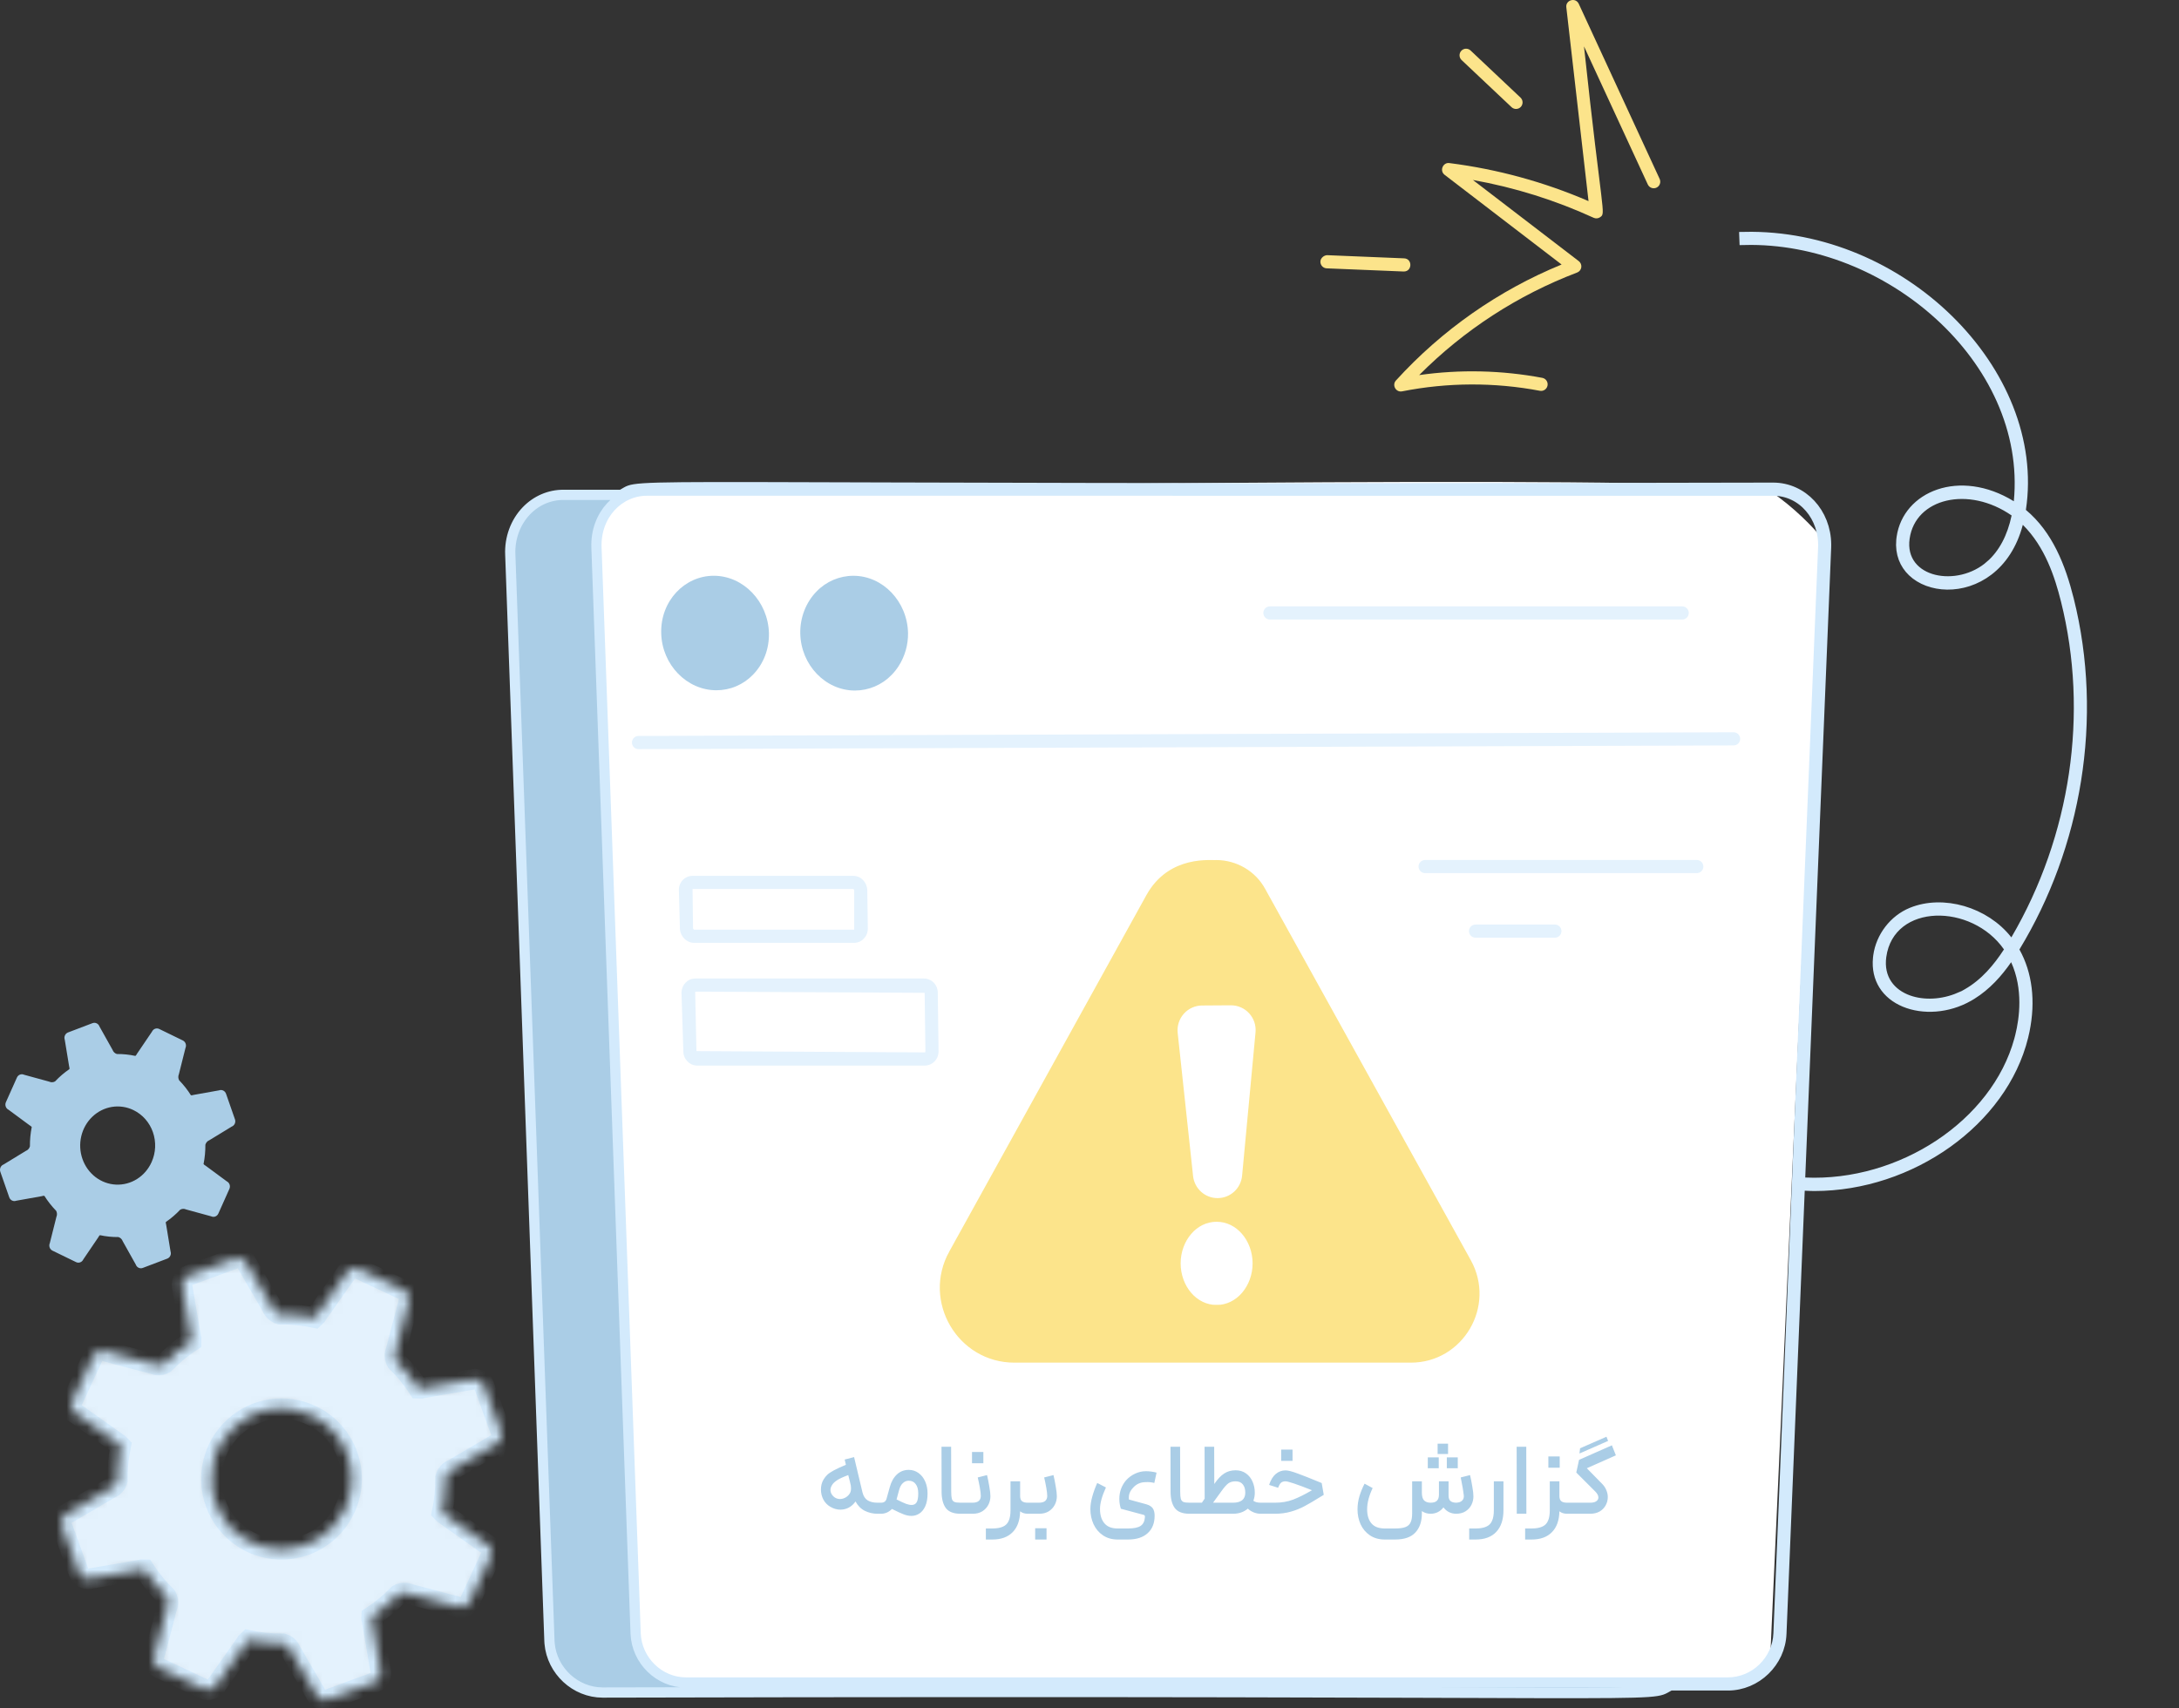 <svg width="213" height="167" viewBox="0 0 213 167" fill="none" xmlns="http://www.w3.org/2000/svg">
<rect x="0" y="0" width="213" height="167" fill="#333333" stroke="none"/>
<path d="M57 50L61 163V165C96.167 164.833 167 164.6 169 165C171 165.4 172.5 163.833 173 163L178 52.5C177.333 51.667 175.4 49.6 173 48C170.6 46.4 97.333 47.333 61 48L57 50Z" fill="white"/>
<path d="M170.517 23.168C178.172 23.01 185.366 26.271 190.438 31.233C195.624 36.306 198.547 43.107 197.539 49.778L197.497 50.057L197.713 50.237C200.185 52.298 201.416 55.405 202.219 58.61C205.139 70.281 202.948 82.736 196.974 92.572L196.822 92.821L196.965 93.076C198.151 95.199 198.491 97.866 197.896 100.772L197.764 101.356C195.738 109.59 186.776 115.948 177.345 115.948C177.049 115.948 176.758 115.93 176.437 115.916L175.936 115.895L175.915 116.396L174.133 159.718V159.72C174.027 162.509 171.676 164.785 168.904 164.785H163.267L163.155 164.845C162.796 165.038 162.682 165.127 162.433 165.212C162.194 165.294 161.832 165.365 161.082 165.418C159.579 165.523 156.68 165.544 150.473 165.531C138.079 165.506 112.575 165.347 58.909 165.479C56.239 165.479 53.958 163.351 53.723 160.677L53.707 160.416L49.881 54.23L49.88 54.227C49.813 52.615 50.387 51.059 51.44 49.958C52.413 48.938 53.707 48.38 55.081 48.38H60.743L60.856 48.317C61.222 48.116 61.304 48.036 61.546 47.951C61.774 47.871 62.136 47.799 62.923 47.746C64.495 47.641 67.584 47.62 74.263 47.633C87.6 47.658 115.175 47.816 173.32 47.683C176.213 47.683 178.482 50.15 178.504 53.235L178.499 53.535L175.965 115.107L175.944 115.605L176.442 115.627C185.836 116.047 195.11 109.951 197.383 101.684L197.485 101.289C197.896 99.63 198.313 96.656 197.048 93.868L196.684 93.066L196.182 93.789C195.269 95.103 194.16 96.347 192.722 97.238L192.429 97.412C190.367 98.586 187.968 98.699 186.191 97.961C185.308 97.594 184.591 97.022 184.132 96.279C183.704 95.587 183.482 94.719 183.585 93.674L183.61 93.463C183.867 91.594 185.153 89.926 186.875 89.222C189.925 87.973 194.024 89.154 196.219 91.956L196.672 92.535L197.044 91.9C202.924 81.858 204.712 69.753 201.947 58.682L201.946 58.681C201.35 56.305 200.369 53.217 198.085 50.958L197.471 50.351L197.25 51.185C196.124 55.45 193.011 57.177 190.341 57.147C188.994 57.131 187.774 56.671 186.952 55.884C186.193 55.157 185.744 54.126 185.86 52.818L185.892 52.554C186.182 50.538 187.577 48.998 189.541 48.331C191.506 47.664 194.056 47.874 196.591 49.433L197.273 49.852L197.351 49.055C198.025 42.077 194.756 35.516 189.566 30.795C184.497 26.184 177.553 23.288 170.528 23.453L170.517 23.168ZM63.227 47.97C60.527 47.97 58.194 50.311 58.305 53.524V53.525L62.134 159.706V159.708C62.236 162.345 64.433 164.498 67.055 164.498H168.904C171.538 164.498 173.749 162.349 173.851 159.707L178.22 53.523C178.342 50.542 176.222 47.971 173.323 47.971L63.227 47.97ZM189.203 89.025C187.926 89.076 186.701 89.455 185.738 90.201C184.768 90.954 184.09 92.06 183.891 93.502C183.742 94.58 183.961 95.51 184.462 96.252C184.959 96.987 185.708 97.501 186.564 97.804C188.041 98.325 189.891 98.24 191.549 97.529V97.586L192.296 97.162C194.054 96.164 195.322 94.613 196.309 93.098L196.492 92.815L196.3 92.539C194.612 90.122 191.748 88.924 189.203 89.025ZM196.923 49.988C194.706 48.447 192.212 47.987 190.166 48.463C188.109 48.942 186.49 50.382 186.174 52.596C186.018 53.683 186.268 54.605 186.818 55.313C187.361 56.013 188.164 56.462 189.048 56.681C190.805 57.115 193.008 56.67 194.579 55.273L194.58 55.274C195.858 54.14 196.701 52.524 197.127 50.502L197.195 50.178L196.923 49.988Z" fill="#AACDE6" stroke="#D3EAFC"/>
<path d="M161.923 18.347C161.999 18.312 162.068 18.261 162.125 18.199C162.181 18.137 162.226 18.064 162.254 17.985C162.283 17.906 162.296 17.822 162.292 17.737C162.289 17.653 162.268 17.57 162.233 17.494L154.326 0.373C154.017 -0.29 153.023 -0.002 153.11 0.715L155.281 19.663C150.945 17.79 146.367 16.539 141.684 15.945C141.068 15.847 140.68 16.682 141.216 17.095L152.648 25.862C146.482 28.389 140.952 32.261 136.458 37.197C136.042 37.652 136.452 38.386 137.057 38.262C141.504 37.384 146.078 37.366 150.533 38.209C150.698 38.238 150.869 38.201 151.008 38.105C151.146 38.009 151.242 37.862 151.273 37.696C151.305 37.53 151.27 37.358 151.176 37.217C151.083 37.077 150.938 36.979 150.773 36.945C146.799 36.196 142.73 36.104 138.727 36.672C143.106 32.267 148.369 28.85 154.166 26.646C154.273 26.606 154.367 26.537 154.439 26.448C154.511 26.358 154.557 26.251 154.574 26.138C154.59 26.024 154.576 25.908 154.533 25.802C154.49 25.695 154.42 25.603 154.329 25.533L143.981 17.598C148.054 18.326 152.019 19.567 155.782 21.293C155.886 21.34 156 21.358 156.113 21.347C156.226 21.335 156.333 21.294 156.426 21.228C156.999 20.808 156.611 21.094 154.837 4.533L161.073 18.033C161.108 18.11 161.158 18.179 161.219 18.236C161.281 18.293 161.354 18.338 161.433 18.367C161.512 18.396 161.596 18.41 161.68 18.406C161.764 18.403 161.847 18.383 161.923 18.347Z" fill="#FCE48B"/>
<path d="M148.662 10.45C148.777 10.325 148.839 10.16 148.833 9.99C148.828 9.82 148.755 9.659 148.632 9.542L143.75 4.936C143.626 4.819 143.461 4.757 143.291 4.762C143.122 4.767 142.961 4.84 142.845 4.965C142.729 5.089 142.667 5.254 142.672 5.425C142.678 5.595 142.75 5.756 142.874 5.873L147.756 10.478C147.817 10.536 147.889 10.581 147.968 10.611C148.047 10.642 148.13 10.656 148.215 10.653C148.299 10.65 148.381 10.631 148.458 10.596C148.535 10.562 148.604 10.512 148.662 10.45Z" fill="#FCE48B"/>
<path d="M137.228 26.545C138.055 26.545 138.089 25.294 137.253 25.258L129.736 24.949C129.441 24.949 129.086 25.214 129.071 25.566C129.067 25.65 129.081 25.735 129.11 25.814C129.139 25.894 129.183 25.967 129.24 26.029C129.297 26.091 129.366 26.141 129.443 26.177C129.519 26.212 129.602 26.232 129.686 26.236L137.203 26.545H137.228Z" fill="#FCE48B"/>
<path d="M62.4 73.242L169.465 72.881C169.635 72.88 169.798 72.812 169.918 72.691C170.038 72.57 170.105 72.406 170.104 72.236C170.104 72.065 170.036 71.902 169.916 71.781C169.795 71.661 169.632 71.593 169.462 71.594H169.46L62.395 71.956C62.228 71.961 62.07 72.031 61.954 72.151C61.838 72.272 61.773 72.433 61.773 72.6C61.774 72.768 61.839 72.929 61.956 73.049C62.073 73.169 62.231 73.238 62.398 73.242H62.4Z" fill="#E4F2FD"/>
<path d="M124.133 60.572H164.439C164.609 60.572 164.772 60.504 164.892 60.384C165.012 60.263 165.08 60.099 165.08 59.929C165.08 59.758 165.012 59.594 164.892 59.474C164.772 59.353 164.609 59.285 164.439 59.285H124.133C123.963 59.285 123.8 59.353 123.68 59.474C123.56 59.594 123.492 59.758 123.492 59.929C123.492 60.099 123.56 60.263 123.68 60.384C123.8 60.504 123.963 60.572 124.133 60.572Z" fill="#E4F2FD"/>
<path d="M165.847 84.08H139.322C139.237 84.078 139.152 84.093 139.072 84.124C138.992 84.155 138.919 84.202 138.858 84.262C138.797 84.322 138.748 84.394 138.715 84.473C138.681 84.552 138.664 84.638 138.664 84.724C138.664 84.81 138.681 84.895 138.715 84.974C138.748 85.053 138.797 85.125 138.858 85.185C138.919 85.245 138.992 85.292 139.072 85.323C139.152 85.354 139.237 85.369 139.322 85.367H165.847C165.932 85.369 166.017 85.354 166.097 85.323C166.177 85.292 166.25 85.245 166.311 85.185C166.372 85.125 166.421 85.053 166.455 84.974C166.488 84.895 166.505 84.81 166.505 84.724C166.505 84.638 166.488 84.552 166.455 84.473C166.421 84.394 166.372 84.322 166.311 84.262C166.25 84.202 166.177 84.155 166.097 84.124C166.017 84.093 165.932 84.078 165.847 84.08Z" fill="#E4F2FD"/>
<path d="M151.977 90.393H144.252C144.167 90.391 144.081 90.405 144.002 90.437C143.922 90.468 143.849 90.515 143.788 90.575C143.726 90.635 143.678 90.707 143.644 90.786C143.611 90.865 143.594 90.95 143.594 91.036C143.594 91.122 143.611 91.207 143.644 91.286C143.678 91.366 143.726 91.437 143.788 91.497C143.849 91.557 143.922 91.604 144.002 91.636C144.081 91.667 144.167 91.682 144.252 91.679H151.977C152.062 91.682 152.147 91.667 152.227 91.636C152.307 91.604 152.38 91.557 152.441 91.497C152.502 91.437 152.551 91.366 152.585 91.286C152.618 91.207 152.635 91.122 152.635 91.036C152.635 90.95 152.618 90.865 152.585 90.786C152.551 90.707 152.502 90.635 152.441 90.575C152.38 90.515 152.307 90.468 152.227 90.437C152.147 90.405 152.062 90.391 151.977 90.393Z" fill="#E4F2FD"/>
<path d="M70.028 67.487C70.694 67.488 71.354 67.354 71.968 67.093C72.582 66.832 73.137 66.45 73.601 65.97C74.64 64.907 75.195 63.462 75.165 61.904V61.898C75.078 58.806 72.658 56.292 69.77 56.292C66.948 56.292 64.543 58.728 64.635 61.934C64.721 64.996 67.137 67.487 70.028 67.487Z" fill="#AACDE6"/>
<path d="M83.571 67.514C84.237 67.513 84.896 67.378 85.509 67.118C86.123 66.858 86.679 66.478 87.144 65.999C87.404 65.735 87.636 65.444 87.838 65.132C88.453 64.173 88.774 63.053 88.762 61.912V61.906C88.702 58.811 86.305 56.294 83.419 56.294C82.748 56.294 82.082 56.431 81.464 56.694C80.846 56.958 80.286 57.344 79.819 57.829C78.778 58.892 78.2 60.386 78.228 61.931C78.288 65.008 80.683 67.514 83.571 67.514Z" fill="#AACDE6"/>
<path d="M90.307 95.67H67.954C67.218 95.67 66.617 96.294 66.617 97.082L66.798 102.789C66.798 103.556 67.408 104.181 68.16 104.181H90.383C91.146 104.181 91.745 103.571 91.745 102.789V102.782L91.668 97.062C91.666 96.281 91.067 95.67 90.307 95.67ZM68.079 102.769L67.954 96.955L90.385 97.068L90.461 102.788C90.461 102.806 90.457 102.894 90.382 102.894L68.079 102.769Z" fill="#E4F2FD"/>
<path d="M67.848 92.182H83.495C84.231 92.182 84.831 91.558 84.831 90.79V90.781L84.778 87.013C84.734 86.225 84.138 85.632 83.395 85.632H67.695C67.514 85.632 67.335 85.67 67.169 85.743C67.003 85.816 66.853 85.922 66.729 86.055C66.603 86.189 66.505 86.349 66.441 86.523C66.378 86.697 66.351 86.882 66.362 87.067V87.077L66.464 90.829C66.511 91.575 67.13 92.182 67.848 92.182ZM83.395 86.918C83.465 86.918 83.495 87.019 83.498 87.058V90.895H67.848C67.821 90.886 67.797 90.87 67.779 90.849C67.76 90.827 67.749 90.8 67.745 90.772L67.697 86.918H83.395Z" fill="#E4F2FD"/>
<path d="M118.899 84.686C120.662 84.692 122.305 85.651 123.139 87.186L123.142 87.189L143.248 123.501C145.515 127.591 142.556 132.626 137.921 132.626H99.153C94.076 132.626 90.837 127.116 93.321 122.646L93.322 122.646L112.58 87.821L112.581 87.82C113.593 85.979 115.063 85.221 116.329 84.904C116.968 84.745 117.557 84.698 118.01 84.688C118.236 84.682 118.426 84.686 118.577 84.689C118.65 84.691 118.722 84.693 118.78 84.692C118.801 84.692 118.846 84.691 118.899 84.686ZM118.925 118.852C116.572 118.852 114.809 121.026 114.809 123.521C114.809 126.014 116.571 128.187 118.922 128.188V128.189H118.925V128.188C121.276 128.187 123.043 126.014 123.043 123.521C123.043 121.027 121.277 118.852 118.925 118.852ZM120.312 97.689L117.493 97.708C117.072 97.711 116.657 97.802 116.273 97.977C115.89 98.151 115.548 98.404 115.269 98.719C114.989 99.034 114.779 99.404 114.65 99.806C114.522 100.207 114.479 100.631 114.523 101.05L116.028 115.047C116.109 115.789 116.461 116.477 117.017 116.975C117.573 117.472 118.294 117.745 119.04 117.74C119.786 117.735 120.503 117.452 121.052 116.947C121.601 116.442 121.943 115.75 122.014 115.007V115.006L123.327 100.989C123.366 100.57 123.317 100.146 123.184 99.746C123.05 99.347 122.834 98.98 122.551 98.669C122.267 98.358 121.921 98.109 121.535 97.94C121.15 97.772 120.733 97.687 120.312 97.689Z" fill="#FCE48B" stroke="#FCE48B" stroke-width="1.2"/>
<mask id="path-15-inside-1_10091_246512" fill="white">
<path d="M48.961 139.988L47.33 135.488C47.24 135.238 47.054 135.035 46.815 134.923C46.575 134.811 46.301 134.799 46.053 134.89L41.389 135.691C41.236 135.745 41.074 135.767 40.912 135.755C40.288 134.8 39.564 133.914 38.752 133.113C38.662 132.949 38.611 132.766 38.604 132.578C38.597 132.391 38.634 132.204 38.711 132.033L39.913 127.436C40.024 127.195 40.036 126.92 39.946 126.671C39.855 126.422 39.67 126.219 39.431 126.106L35.109 124.083C34.99 124.027 34.862 123.995 34.731 123.99C34.6 123.984 34.47 124.004 34.347 124.049C34.224 124.094 34.111 124.163 34.014 124.252C33.918 124.34 33.84 124.447 33.784 124.566L31.051 128.445C30.981 128.592 30.881 128.722 30.759 128.828C29.645 128.596 28.509 128.484 27.371 128.495C27.191 128.443 27.026 128.35 26.889 128.222C26.752 128.095 26.646 127.937 26.58 127.762L24.194 123.658C24.103 123.409 23.918 123.206 23.678 123.094C23.439 122.982 23.166 122.97 22.918 123.06L20.162 124.068L18.436 124.698C18.313 124.743 18.2 124.812 18.104 124.901C18.007 124.99 17.929 125.097 17.874 125.216C17.819 125.335 17.787 125.464 17.782 125.595C17.776 125.727 17.796 125.858 17.841 125.981L18.639 130.665C18.692 130.819 18.714 130.982 18.703 131.144C17.752 131.771 16.87 132.498 16.072 133.312C15.909 133.403 15.726 133.454 15.539 133.462C15.353 133.469 15.167 133.433 14.997 133.355L10.419 132.148C10.301 132.092 10.172 132.061 10.042 132.055C9.911 132.049 9.78 132.069 9.657 132.114C9.534 132.159 9.421 132.228 9.325 132.317C9.229 132.406 9.15 132.513 9.095 132.632L7.079 136.971C6.967 137.212 6.955 137.487 7.045 137.736C7.136 137.986 7.321 138.189 7.56 138.301L11.422 141.046C11.568 141.117 11.698 141.217 11.804 141.339C11.573 142.458 11.461 143.599 11.472 144.742C11.421 144.923 11.328 145.088 11.201 145.226C11.074 145.364 10.917 145.47 10.742 145.536L6.656 147.934C6.408 148.024 6.205 148.21 6.094 148.451C5.982 148.691 5.97 148.966 6.06 149.216L7.691 153.716C7.736 153.84 7.804 153.953 7.893 154.05C7.981 154.147 8.088 154.225 8.206 154.281C8.325 154.336 8.453 154.368 8.584 154.374C8.715 154.379 8.845 154.359 8.968 154.314L13.632 153.513C13.785 153.459 13.948 153.437 14.11 153.448C14.734 154.404 15.458 155.289 16.27 156.09C16.36 156.254 16.411 156.438 16.418 156.625C16.425 156.813 16.389 156.999 16.311 157.17L15.109 161.767C14.998 162.008 14.986 162.283 15.076 162.532C15.166 162.782 15.352 162.985 15.591 163.097L19.913 165.121C20.153 165.232 20.427 165.244 20.674 165.153C20.922 165.062 21.124 164.876 21.236 164.636L23.969 160.757C24.039 160.611 24.139 160.481 24.261 160.374C25.375 160.606 26.511 160.718 27.649 160.707C27.829 160.759 27.994 160.853 28.131 160.98C28.268 161.107 28.374 161.265 28.44 161.44L30.826 165.544C30.871 165.668 30.94 165.781 31.028 165.878C31.116 165.975 31.223 166.054 31.342 166.109C31.46 166.165 31.588 166.196 31.719 166.202C31.85 166.208 31.98 166.187 32.103 166.143L34.859 165.135L36.585 164.504C36.833 164.414 37.035 164.228 37.147 163.988C37.258 163.748 37.271 163.473 37.181 163.224L36.383 158.54C36.329 158.386 36.307 158.223 36.319 158.06C37.27 157.434 38.152 156.707 38.949 155.892C39.113 155.801 39.296 155.75 39.483 155.743C39.669 155.736 39.855 155.772 40.026 155.85L44.602 157.057C44.842 157.169 45.116 157.181 45.364 157.09C45.613 156.999 45.815 156.813 45.927 156.573L47.944 152.23C48 152.111 48.031 151.982 48.037 151.851C48.042 151.719 48.022 151.588 47.978 151.465C47.933 151.341 47.864 151.228 47.776 151.131C47.688 151.034 47.581 150.955 47.463 150.9L43.6 148.155C43.455 148.084 43.325 147.984 43.218 147.862C43.45 146.743 43.562 145.602 43.551 144.459C43.602 144.278 43.695 144.113 43.822 143.975C43.949 143.837 44.106 143.731 44.281 143.665L48.367 141.267C48.615 141.177 48.817 140.991 48.929 140.75C49.041 140.51 49.053 140.235 48.962 139.985L48.961 139.988ZM33.722 147.512C33.149 148.746 32.225 149.781 31.067 150.487C29.908 151.192 28.567 151.537 27.213 151.478C25.86 151.419 24.554 150.957 23.461 150.153C22.368 149.348 21.538 148.236 21.074 146.957C20.611 145.678 20.535 144.29 20.857 142.968C21.179 141.646 21.884 140.45 22.883 139.53C23.882 138.61 25.13 138.009 26.469 137.802C27.808 137.594 29.179 137.791 30.407 138.366C31.224 138.745 31.959 139.283 32.569 139.949C33.178 140.615 33.651 141.395 33.959 142.245C34.267 143.095 34.404 143.998 34.364 144.901C34.323 145.805 34.105 146.691 33.722 147.51V147.512Z"/>
</mask>
<path d="M48.961 139.988L47.33 135.488C47.24 135.238 47.054 135.035 46.815 134.923C46.575 134.811 46.301 134.799 46.053 134.89L41.389 135.691C41.236 135.745 41.074 135.767 40.912 135.755C40.288 134.8 39.564 133.914 38.752 133.113C38.662 132.949 38.611 132.766 38.604 132.578C38.597 132.391 38.634 132.204 38.711 132.033L39.913 127.436C40.024 127.195 40.036 126.92 39.946 126.671C39.855 126.422 39.67 126.219 39.431 126.106L35.109 124.083C34.99 124.027 34.862 123.995 34.731 123.99C34.6 123.984 34.47 124.004 34.347 124.049C34.224 124.094 34.111 124.163 34.014 124.252C33.918 124.34 33.84 124.447 33.784 124.566L31.051 128.445C30.981 128.592 30.881 128.722 30.759 128.828C29.645 128.596 28.509 128.484 27.371 128.495C27.191 128.443 27.026 128.35 26.889 128.222C26.752 128.095 26.646 127.937 26.58 127.762L24.194 123.658C24.103 123.409 23.918 123.206 23.678 123.094C23.439 122.982 23.166 122.97 22.918 123.06L20.162 124.068L18.436 124.698C18.313 124.743 18.2 124.812 18.104 124.901C18.007 124.99 17.929 125.097 17.874 125.216C17.819 125.335 17.787 125.464 17.782 125.595C17.776 125.727 17.796 125.858 17.841 125.981L18.639 130.665C18.692 130.819 18.714 130.982 18.703 131.144C17.752 131.771 16.87 132.498 16.072 133.312C15.909 133.403 15.726 133.454 15.539 133.462C15.353 133.469 15.167 133.433 14.997 133.355L10.419 132.148C10.301 132.092 10.172 132.061 10.042 132.055C9.911 132.049 9.78 132.069 9.657 132.114C9.534 132.159 9.421 132.228 9.325 132.317C9.229 132.406 9.15 132.513 9.095 132.632L7.079 136.971C6.967 137.212 6.955 137.487 7.045 137.736C7.136 137.986 7.321 138.189 7.56 138.301L11.422 141.046C11.568 141.117 11.698 141.217 11.804 141.339C11.573 142.458 11.461 143.599 11.472 144.742C11.421 144.923 11.328 145.088 11.201 145.226C11.074 145.364 10.917 145.47 10.742 145.536L6.656 147.934C6.408 148.024 6.205 148.21 6.094 148.451C5.982 148.691 5.97 148.966 6.06 149.216L7.691 153.716C7.736 153.84 7.804 153.953 7.893 154.05C7.981 154.147 8.088 154.225 8.206 154.281C8.325 154.336 8.453 154.368 8.584 154.374C8.715 154.379 8.845 154.359 8.968 154.314L13.632 153.513C13.785 153.459 13.948 153.437 14.11 153.448C14.734 154.404 15.458 155.289 16.27 156.09C16.36 156.254 16.411 156.438 16.418 156.625C16.425 156.813 16.389 156.999 16.311 157.17L15.109 161.767C14.998 162.008 14.986 162.283 15.076 162.532C15.166 162.782 15.352 162.985 15.591 163.097L19.913 165.121C20.153 165.232 20.427 165.244 20.674 165.153C20.922 165.062 21.124 164.876 21.236 164.636L23.969 160.757C24.039 160.611 24.139 160.481 24.261 160.374C25.375 160.606 26.511 160.718 27.649 160.707C27.829 160.759 27.994 160.853 28.131 160.98C28.268 161.107 28.374 161.265 28.44 161.44L30.826 165.544C30.871 165.668 30.94 165.781 31.028 165.878C31.116 165.975 31.223 166.054 31.342 166.109C31.46 166.165 31.588 166.196 31.719 166.202C31.85 166.208 31.98 166.187 32.103 166.143L34.859 165.135L36.585 164.504C36.833 164.414 37.035 164.228 37.147 163.988C37.258 163.748 37.271 163.473 37.181 163.224L36.383 158.54C36.329 158.386 36.307 158.223 36.319 158.06C37.27 157.434 38.152 156.707 38.949 155.892C39.113 155.801 39.296 155.75 39.483 155.743C39.669 155.736 39.855 155.772 40.026 155.85L44.602 157.057C44.842 157.169 45.116 157.181 45.364 157.09C45.613 156.999 45.815 156.813 45.927 156.573L47.944 152.23C48 152.111 48.031 151.982 48.037 151.851C48.042 151.719 48.022 151.588 47.978 151.465C47.933 151.341 47.864 151.228 47.776 151.131C47.688 151.034 47.581 150.955 47.463 150.9L43.6 148.155C43.455 148.084 43.325 147.984 43.218 147.862C43.45 146.743 43.562 145.602 43.551 144.459C43.602 144.278 43.695 144.113 43.822 143.975C43.949 143.837 44.106 143.731 44.281 143.665L48.367 141.267C48.615 141.177 48.817 140.991 48.929 140.75C49.041 140.51 49.053 140.235 48.962 139.985L48.961 139.988ZM33.722 147.512C33.149 148.746 32.225 149.781 31.067 150.487C29.908 151.192 28.567 151.537 27.213 151.478C25.86 151.419 24.554 150.957 23.461 150.153C22.368 149.348 21.538 148.236 21.074 146.957C20.611 145.678 20.535 144.29 20.857 142.968C21.179 141.646 21.884 140.45 22.883 139.53C23.882 138.61 25.13 138.009 26.469 137.802C27.808 137.594 29.179 137.791 30.407 138.366C31.224 138.745 31.959 139.283 32.569 139.949C33.178 140.615 33.651 141.395 33.959 142.245C34.267 143.095 34.404 143.998 34.364 144.901C34.323 145.805 34.105 146.691 33.722 147.51V147.512Z" fill="#E4F2FD" stroke="#D3EAFC" stroke-width="2" mask="url(#path-15-inside-1_10091_246512)"/>
<path d="M22.967 109.437L22.095 106.937C22.047 106.799 21.948 106.686 21.82 106.623C21.692 106.561 21.545 106.554 21.412 106.605L18.919 107.05C18.837 107.08 18.751 107.092 18.664 107.086C18.33 106.555 17.943 106.063 17.51 105.618C17.461 105.527 17.434 105.425 17.43 105.321C17.427 105.217 17.446 105.113 17.488 105.018L18.13 102.464C18.189 102.331 18.196 102.178 18.148 102.039C18.099 101.901 18 101.788 17.872 101.726L15.562 100.601C15.498 100.571 15.43 100.553 15.36 100.55C15.29 100.547 15.22 100.558 15.154 100.583C15.088 100.608 15.028 100.646 14.977 100.695C14.925 100.745 14.883 100.804 14.854 100.87L13.393 103.025C13.355 103.106 13.302 103.179 13.236 103.238C12.641 103.109 12.033 103.047 11.425 103.052C11.329 103.024 11.241 102.972 11.167 102.901C11.094 102.83 11.037 102.743 11.002 102.645L9.726 100.365C9.678 100.227 9.579 100.114 9.451 100.052C9.323 99.99 9.177 99.983 9.044 100.033L7.571 100.593L6.649 100.943C6.583 100.968 6.522 101.007 6.471 101.056C6.419 101.105 6.377 101.165 6.348 101.231C6.318 101.297 6.301 101.369 6.298 101.442C6.295 101.515 6.306 101.588 6.33 101.656L6.757 104.258C6.785 104.343 6.797 104.434 6.791 104.524C6.282 104.872 5.811 105.276 5.385 105.729C5.297 105.779 5.2 105.808 5.1 105.812C5 105.816 4.901 105.796 4.81 105.752L2.363 105.082C2.299 105.051 2.231 105.033 2.161 105.03C2.091 105.027 2.021 105.038 1.955 105.063C1.89 105.088 1.829 105.126 1.778 105.176C1.726 105.225 1.684 105.284 1.655 105.351L0.577 107.761C0.517 107.895 0.511 108.048 0.559 108.186C0.607 108.325 0.706 108.438 0.834 108.5L2.899 110.025C2.977 110.064 3.046 110.12 3.103 110.188C2.979 110.81 2.92 111.443 2.925 112.078C2.898 112.178 2.848 112.27 2.78 112.347C2.713 112.424 2.629 112.482 2.535 112.519L0.351 113.851C0.218 113.901 0.11 114.005 0.05 114.138C-0.01 114.272 -0.016 114.425 0.032 114.563L0.904 117.063C0.928 117.132 0.965 117.195 1.012 117.249C1.059 117.303 1.116 117.346 1.179 117.377C1.243 117.408 1.311 117.425 1.381 117.429C1.451 117.432 1.521 117.421 1.587 117.396L4.08 116.951C4.162 116.921 4.249 116.908 4.336 116.915C4.669 117.445 5.056 117.937 5.49 118.382C5.538 118.473 5.566 118.575 5.569 118.679C5.573 118.784 5.554 118.887 5.512 118.982L4.87 121.536C4.81 121.669 4.804 121.822 4.852 121.961C4.9 122.099 5 122.212 5.128 122.275L7.438 123.399C7.566 123.461 7.712 123.467 7.845 123.417C7.977 123.366 8.085 123.263 8.145 123.129L9.606 120.975C9.644 120.894 9.697 120.821 9.762 120.762C10.358 120.891 10.965 120.953 11.574 120.947C11.67 120.976 11.758 121.028 11.831 121.098C11.905 121.169 11.961 121.257 11.996 121.354L13.272 123.634C13.296 123.703 13.333 123.766 13.38 123.82C13.427 123.873 13.484 123.917 13.548 123.948C13.611 123.979 13.68 123.996 13.75 123.999C13.819 124.003 13.889 123.991 13.955 123.966L15.428 123.407L16.351 123.056C16.483 123.006 16.591 122.903 16.651 122.769C16.711 122.636 16.718 122.483 16.669 122.345L16.243 119.743C16.214 119.658 16.202 119.567 16.209 119.477C16.717 119.129 17.189 118.725 17.615 118.272C17.703 118.222 17.8 118.193 17.9 118.189C18 118.185 18.099 118.206 18.19 118.249L20.637 118.919C20.765 118.981 20.912 118.988 21.044 118.938C21.177 118.887 21.285 118.784 21.345 118.65L22.424 116.238C22.453 116.172 22.47 116.1 22.473 116.027C22.476 115.954 22.465 115.881 22.442 115.813C22.418 115.744 22.381 115.681 22.334 115.627C22.287 115.573 22.23 115.53 22.166 115.499L20.101 113.974C20.023 113.935 19.954 113.879 19.897 113.811C20.021 113.189 20.081 112.556 20.075 111.921C20.102 111.82 20.152 111.728 20.22 111.652C20.288 111.575 20.371 111.516 20.465 111.48L22.65 110.148C22.782 110.097 22.89 109.994 22.95 109.861C23.01 109.727 23.016 109.574 22.968 109.436L22.967 109.437ZM14.82 113.617C14.514 114.302 14.02 114.877 13.401 115.269C12.781 115.661 12.065 115.853 11.341 115.82C10.617 115.787 9.919 115.531 9.335 115.084C8.751 114.637 8.306 114.019 8.059 113.308C7.811 112.598 7.771 111.827 7.943 111.093C8.115 110.358 8.492 109.694 9.026 109.183C9.56 108.672 10.227 108.338 10.943 108.223C11.659 108.108 12.392 108.217 13.048 108.536C13.485 108.747 13.878 109.046 14.204 109.416C14.53 109.785 14.782 110.219 14.947 110.691C15.111 111.163 15.185 111.665 15.164 112.167C15.142 112.668 15.025 113.161 14.82 113.616V113.617Z" fill="#AACDE6"/>
<path d="M84.308 145.91C84.401 146.283 84.575 146.547 84.828 146.7C85.081 146.847 85.391 146.92 85.758 146.92H85.958L86.018 147.45L85.958 148H85.758C85.345 148 84.941 147.907 84.548 147.72C84.161 147.527 83.855 147.22 83.628 146.8C83.448 147.06 83.228 147.26 82.968 147.4C82.708 147.533 82.435 147.6 82.148 147.6C81.821 147.6 81.501 147.51 81.188 147.33C80.888 147.163 80.655 146.927 80.488 146.62C80.328 146.313 80.248 145.983 80.248 145.63C80.248 145.27 80.331 144.947 80.498 144.66C80.611 144.473 80.735 144.317 80.868 144.19C81.001 144.063 81.208 143.923 81.488 143.77C81.768 143.617 82.168 143.43 82.688 143.21L82.568 142.7L83.488 142.46L84.308 145.91ZM81.318 145.22C81.225 145.373 81.178 145.523 81.178 145.67C81.178 145.817 81.218 145.957 81.298 146.09C81.378 146.223 81.485 146.333 81.618 146.42C81.771 146.513 81.935 146.56 82.108 146.56C82.268 146.56 82.425 146.523 82.578 146.45C82.731 146.377 82.865 146.273 82.978 146.14C83.051 146.053 83.105 145.963 83.138 145.87C83.171 145.77 83.188 145.65 83.188 145.51C83.188 145.463 83.181 145.373 83.168 145.24L83.078 144.85L82.918 144.22C82.405 144.407 82.031 144.58 81.798 144.74C81.565 144.9 81.405 145.06 81.318 145.22ZM85.86 146.92H86.13C86.424 146.92 86.603 146.78 86.67 146.5L86.97 145.42C87.117 144.88 87.35 144.46 87.67 144.16C87.99 143.86 88.377 143.71 88.83 143.71C89.19 143.71 89.51 143.813 89.79 144.02C90.07 144.22 90.287 144.497 90.44 144.85C90.594 145.203 90.67 145.59 90.67 146.01C90.67 146.523 90.594 146.947 90.44 147.28C90.287 147.607 90.09 147.843 89.85 147.99C89.617 148.137 89.367 148.21 89.1 148.21C88.853 148.21 88.6 148.16 88.34 148.06C88.087 147.967 87.704 147.79 87.19 147.53C87.05 147.677 86.887 147.793 86.7 147.88C86.513 147.96 86.327 148 86.14 148H85.86V146.92ZM87.64 146.6C88.06 146.813 88.37 146.957 88.57 147.03C88.77 147.103 88.954 147.14 89.12 147.14C89.327 147.14 89.484 147.06 89.59 146.9C89.704 146.733 89.76 146.437 89.76 146.01C89.76 145.617 89.677 145.313 89.51 145.1C89.35 144.88 89.124 144.77 88.83 144.77C88.61 144.77 88.417 144.85 88.25 145.01C88.084 145.163 87.96 145.397 87.88 145.71L87.64 146.6ZM93.883 148C93.21 148 92.733 147.813 92.453 147.44C92.18 147.067 92.043 146.533 92.043 145.84L92.033 141.45H92.973L92.983 145.84C92.983 146.16 93.003 146.393 93.043 146.54C93.083 146.68 93.163 146.78 93.283 146.84C93.403 146.893 93.603 146.92 93.883 146.92H94.103L94.163 147.47L94.103 148H93.883ZM94.005 146.92H95.055C95.335 146.92 95.541 146.863 95.675 146.75C95.808 146.63 95.875 146.467 95.875 146.26C95.875 146.08 95.845 145.817 95.785 145.47C95.725 145.123 95.655 144.783 95.575 144.45L96.485 144.22C96.565 144.553 96.638 144.923 96.705 145.33C96.778 145.737 96.815 146.057 96.815 146.29C96.815 146.583 96.748 146.86 96.615 147.12C96.481 147.38 96.285 147.593 96.025 147.76C95.765 147.92 95.455 148 95.095 148H94.005V146.92ZM95.015 141.96H96.125V143.06H95.015V141.96ZM99.719 144.83V146.26C99.719 146.5 99.779 146.67 99.899 146.77C100.019 146.87 100.209 146.92 100.469 146.92H100.599L100.659 147.47L100.599 148H100.469C100.162 148 99.912 147.92 99.719 147.76C99.699 148.647 99.456 149.327 98.989 149.8C98.522 150.28 97.859 150.52 96.999 150.52H96.369V149.44H96.999C97.433 149.44 97.779 149.38 98.039 149.26C98.299 149.147 98.486 148.96 98.599 148.7C98.719 148.447 98.779 148.097 98.779 147.65V144.83H99.719ZM100.499 146.92H101.549C101.829 146.92 102.035 146.863 102.169 146.75C102.302 146.63 102.369 146.467 102.369 146.26C102.369 146.08 102.339 145.817 102.279 145.47C102.219 145.123 102.149 144.783 102.069 144.45L102.979 144.22C103.059 144.553 103.132 144.923 103.199 145.33C103.272 145.737 103.309 146.057 103.309 146.29C103.309 146.583 103.242 146.86 103.109 147.12C102.975 147.38 102.779 147.593 102.519 147.76C102.259 147.92 101.949 148 101.589 148H100.499V146.92ZM101.189 149.42H102.299V150.52H101.189V149.42ZM108.106 145.43C107.719 146.277 107.526 146.977 107.526 147.53C107.526 148.117 107.666 148.58 107.946 148.92C108.233 149.267 108.666 149.44 109.246 149.44H110.256C110.843 149.44 111.259 149.353 111.506 149.18C111.753 149.013 111.889 148.733 111.916 148.34V148.27C111.916 148.217 111.903 148.177 111.876 148.15C111.856 148.13 111.806 148.11 111.726 148.09L109.566 147.51C109.466 147.203 109.416 146.883 109.416 146.55C109.416 146.197 109.473 145.867 109.586 145.56C109.706 145.247 109.866 144.973 110.066 144.74C110.326 144.453 110.623 144.233 110.956 144.08C111.296 143.92 111.649 143.84 112.016 143.84C112.196 143.84 112.379 143.853 112.566 143.88C112.759 143.907 112.923 143.94 113.056 143.98L112.836 144.99C112.569 144.917 112.279 144.89 111.966 144.91C111.486 144.917 111.089 145.093 110.776 145.44C110.609 145.613 110.489 145.797 110.416 145.99C110.349 146.177 110.329 146.383 110.356 146.61L112.076 147.08C112.363 147.167 112.566 147.297 112.686 147.47C112.806 147.643 112.866 147.883 112.866 148.19C112.866 148.923 112.639 149.493 112.186 149.9C111.733 150.313 111.089 150.52 110.256 150.52H109.246C108.699 150.52 108.223 150.383 107.816 150.11C107.416 149.843 107.109 149.48 106.896 149.02C106.689 148.567 106.586 148.073 106.586 147.54C106.586 147.167 106.649 146.757 106.776 146.31C106.903 145.857 107.063 145.417 107.256 144.99L108.106 145.43ZM116.266 148C115.592 148 115.116 147.813 114.836 147.44C114.562 147.067 114.426 146.533 114.426 145.84L114.416 141.45H115.356L115.366 145.84C115.366 146.16 115.386 146.393 115.426 146.54C115.466 146.68 115.546 146.78 115.666 146.84C115.786 146.893 115.986 146.92 116.266 146.92H116.486L116.546 147.47L116.486 148H116.266ZM116.387 146.92H117.488L117.757 146.52L117.748 141.45H118.688L118.698 145.09C119.018 144.617 119.338 144.277 119.658 144.07C119.978 143.857 120.351 143.75 120.778 143.75C121.171 143.75 121.508 143.85 121.788 144.05C122.074 144.25 122.291 144.52 122.438 144.86C122.584 145.193 122.658 145.553 122.658 145.94C122.658 146.22 122.611 146.483 122.518 146.73C122.684 146.857 122.924 146.92 123.238 146.92H123.528L123.608 147.47L123.528 148H123.228C122.994 148 122.764 147.953 122.538 147.86C122.318 147.767 122.131 147.647 121.978 147.5C121.584 147.833 121.104 148 120.538 148H116.387V146.92ZM120.538 146.92C120.918 146.92 121.211 146.84 121.418 146.68C121.624 146.513 121.728 146.267 121.728 145.94C121.728 145.593 121.648 145.323 121.487 145.13C121.334 144.93 121.094 144.83 120.768 144.83C120.488 144.83 120.254 144.897 120.068 145.03C119.888 145.163 119.664 145.417 119.398 145.79L118.578 146.92H120.538ZM123.408 146.92H124.638C125.285 146.92 125.871 146.82 126.398 146.62C126.925 146.42 127.541 146.113 128.248 145.7C126.788 145.12 125.925 144.83 125.658 144.83C125.478 144.83 125.335 144.873 125.228 144.96C125.128 145.047 125.031 145.213 124.938 145.46L124.058 145.18C124.218 144.693 124.435 144.337 124.708 144.11C124.988 143.877 125.305 143.76 125.658 143.76C125.905 143.76 126.288 143.857 126.808 144.05C127.328 144.237 128.061 144.527 129.008 144.92L129.198 145L129.398 146.15L129.038 146.37C128.425 146.75 127.918 147.047 127.518 147.26C127.125 147.473 126.685 147.65 126.198 147.79C125.718 147.93 125.198 148 124.638 148H123.408V146.92ZM125.238 141.73H126.348V142.83H125.238V141.73ZM134.179 145.49C133.819 146.243 133.639 146.937 133.639 147.57C133.639 148.15 133.779 148.607 134.059 148.94C134.339 149.273 134.776 149.44 135.369 149.44H136.369C136.809 149.44 137.149 149.393 137.389 149.3C137.629 149.207 137.796 149.053 137.889 148.84C137.989 148.633 138.039 148.343 138.039 147.97V144.83H138.989V145.93C138.989 146.297 139.063 146.553 139.209 146.7C139.363 146.847 139.573 146.92 139.839 146.92C140.126 146.92 140.333 146.857 140.459 146.73C140.593 146.603 140.659 146.4 140.659 146.12V144.83H141.599V146.22C141.599 146.467 141.659 146.643 141.779 146.75C141.899 146.857 142.083 146.913 142.329 146.92C142.596 146.913 142.793 146.847 142.919 146.72C143.053 146.593 143.109 146.423 143.089 146.21C143.056 145.863 142.956 145.277 142.789 144.45L143.699 144.22C143.779 144.553 143.853 144.927 143.919 145.34C143.993 145.747 144.029 146.067 144.029 146.3C144.029 146.587 143.966 146.86 143.839 147.12C143.713 147.38 143.519 147.593 143.259 147.76C143.006 147.92 142.696 148 142.329 148C142.103 148 141.879 147.95 141.659 147.85C141.446 147.743 141.259 147.587 141.099 147.38C140.773 147.793 140.353 148 139.839 148C139.519 148 139.236 147.913 138.989 147.74V147.97C138.989 148.763 138.776 149.387 138.349 149.84C137.929 150.293 137.269 150.52 136.369 150.52H135.369C134.803 150.52 134.316 150.383 133.909 150.11C133.509 149.837 133.206 149.477 132.999 149.03C132.799 148.583 132.699 148.097 132.699 147.57C132.699 147.137 132.763 146.707 132.889 146.28C133.023 145.847 133.189 145.44 133.389 145.06L134.179 145.49ZM139.569 142.49H140.639V143.55H139.569V142.49ZM140.529 141.15H141.549V142.16H140.529V141.15ZM141.429 142.49H142.499V143.55H141.429V142.49ZM146.965 144.83V147.65C146.965 148.57 146.732 149.277 146.265 149.77C145.799 150.27 145.125 150.52 144.245 150.52H143.615V149.44H144.245C144.679 149.44 145.025 149.38 145.285 149.26C145.545 149.147 145.732 148.96 145.845 148.7C145.965 148.447 146.025 148.097 146.025 147.65V144.83H146.965ZM148.255 141.45H149.195L149.205 148H148.265L148.255 141.45ZM152.434 144.83V146.26C152.434 146.5 152.494 146.67 152.614 146.77C152.734 146.87 152.924 146.92 153.184 146.92H153.314L153.374 147.47L153.314 148H153.184C152.877 148 152.627 147.92 152.434 147.76C152.414 148.647 152.171 149.327 151.704 149.8C151.237 150.28 150.574 150.52 149.714 150.52H149.084V149.44H149.714C150.147 149.44 150.494 149.38 150.754 149.26C151.014 149.147 151.201 148.96 151.314 148.7C151.434 148.447 151.494 148.097 151.494 147.65V144.83H152.434ZM151.354 142.4H152.464V143.5H151.354V142.4ZM157.954 142.29L155.114 143.55L156.634 145.1C156.807 145.28 156.937 145.48 157.024 145.7C157.117 145.92 157.164 146.143 157.164 146.37C157.164 146.657 157.094 146.927 156.954 147.18C156.82 147.427 156.624 147.627 156.364 147.78C156.104 147.927 155.797 148 155.444 148H153.214V146.92H155.454C155.707 146.92 155.9 146.873 156.034 146.78C156.174 146.687 156.244 146.563 156.244 146.41C156.244 146.223 156.144 146.03 155.944 145.83L154.084 143.97L154.354 142.73L157.564 141.31L157.954 142.29ZM154.454 141.6L157.034 140.47L157.194 140.88L154.394 142.11L154.454 141.6Z" fill="#AACDE6"/>
</svg>
